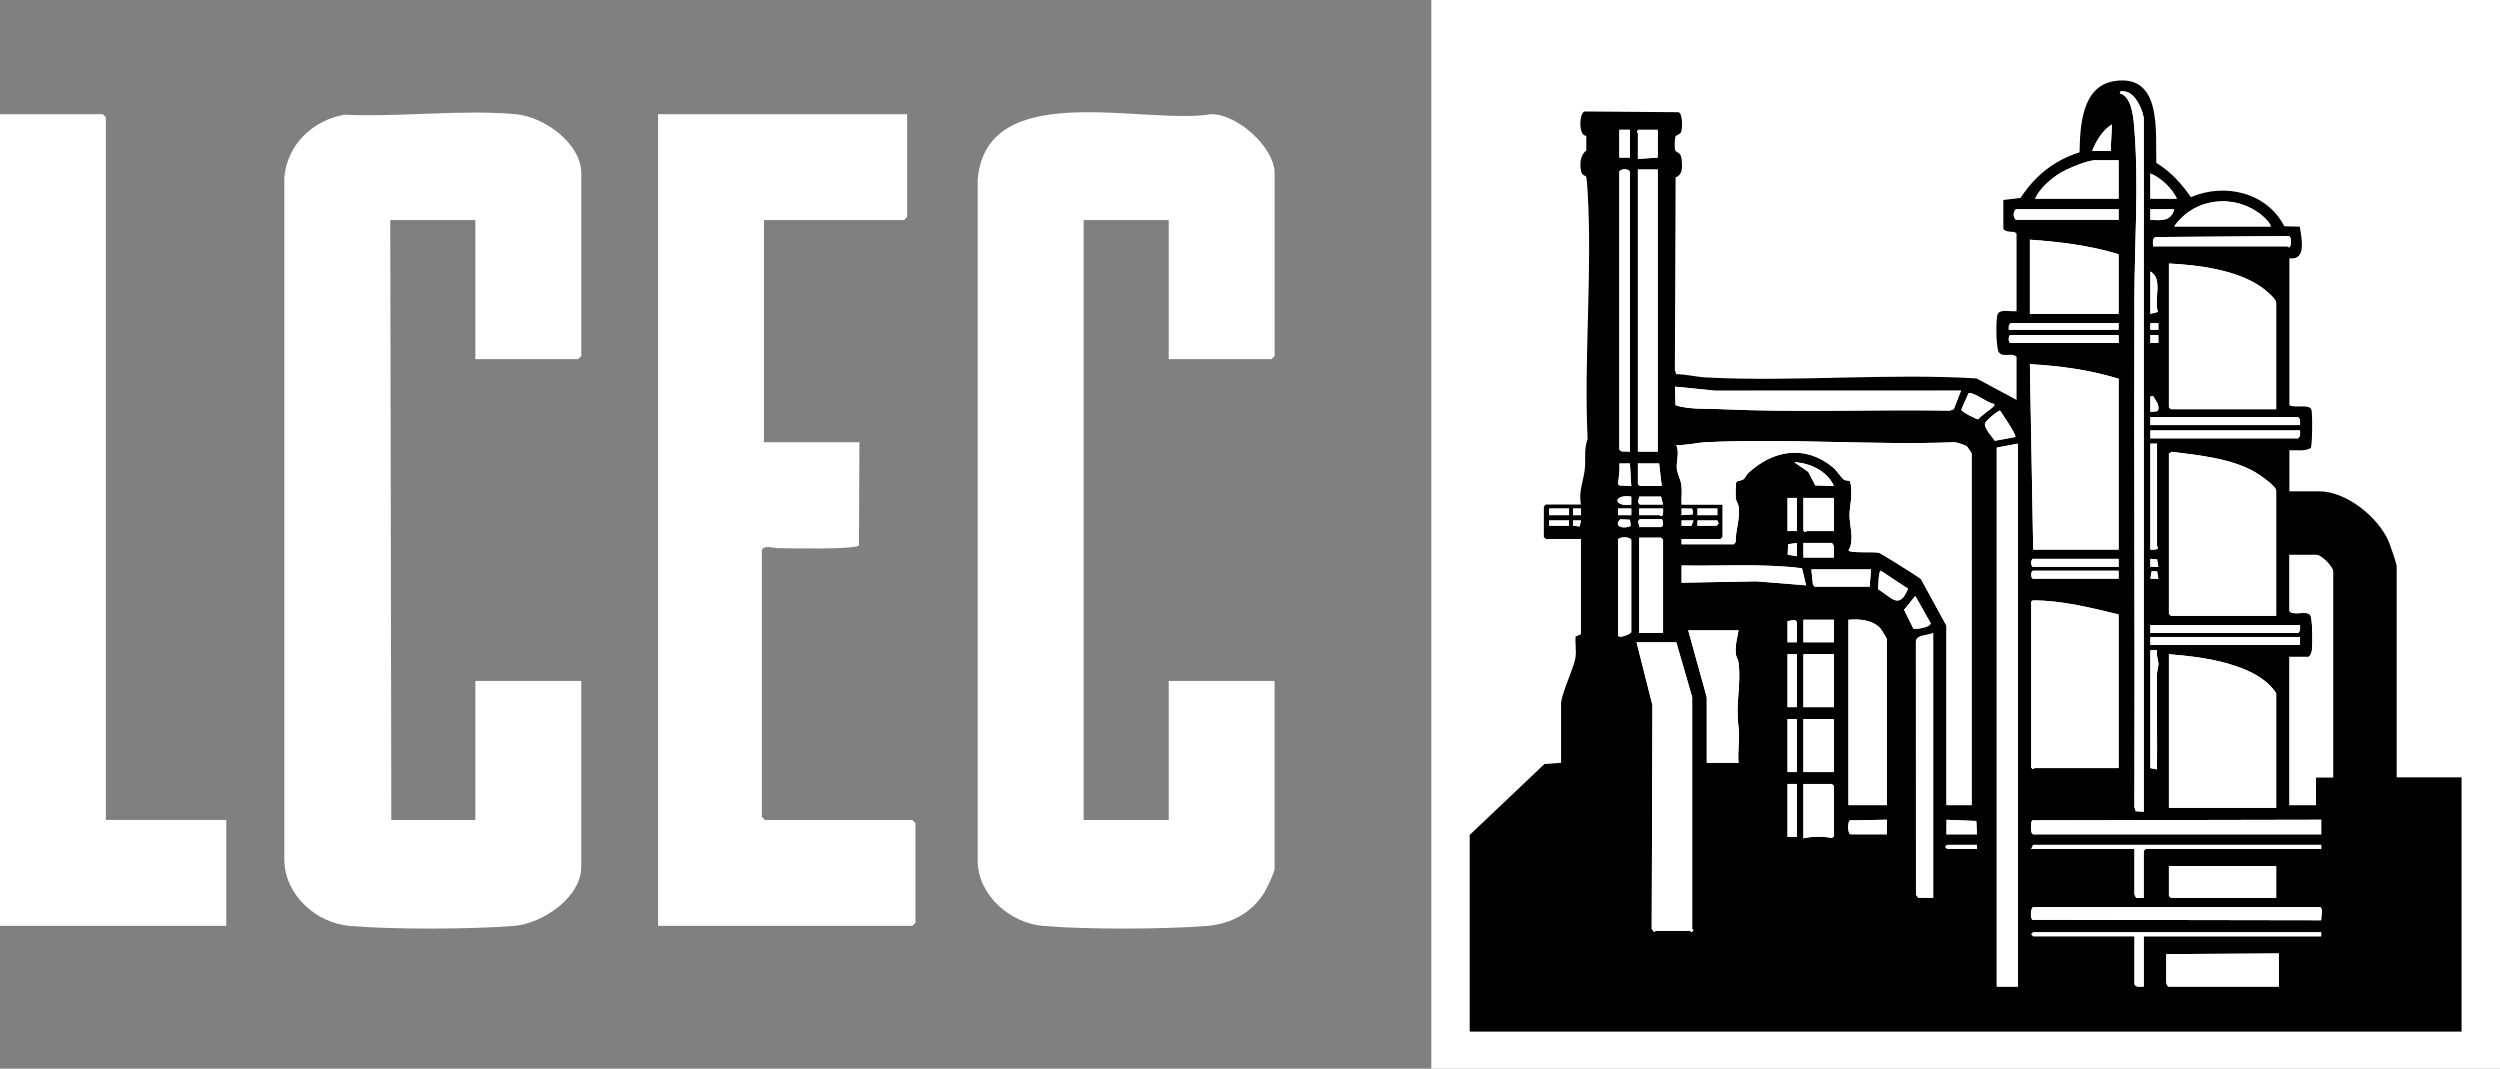 <?xml version="1.0" encoding="UTF-8"?>
<svg id="Layer_1" xmlns="http://www.w3.org/2000/svg" version="1.1" viewBox="0 0 1001.14 427.96">
  <rect x="0" y="0" width="1001.14" height="427.96" fill="#808080" stroke="none"/>
  <!-- Generator: Adobe Illustrator 29.1.0, SVG Export Plug-In . SVG Version: 2.1.0 Build 142)  -->
  <defs>
    <style>
      .st0 {
        fill: #fff;
      }
    </style>
  </defs>
  <rect class="st0" x="573.18" width="427.96" height="427.96"/>
  <path class="st0" d="M802.27,80.08v11.4c0,1.24,3.4,1.5,4.42,1.41l.88.71v31.02c-2.16.37-6.53-1.03-7.56,1.19-.82,1.76-.69,13.61.43,15.23,1.68,2.4,5.24-.11,7.13,1.89v17.24l-16.06-8.6c-35.64-2.15-72.74,1.45-108.32-.39-3.87-.2-7.99-1.27-11.94-1.32l-.52-1.6.29-77.18c2.97-1.16,2.72-4.38,2.42-7.19-.35-3.36-2.13-2.43-2.6-3.77-.29-.84-.25-4.77.18-5.48s1.92-.76,2.29-1.95c.42-1.38.62-7.13-1.09-7.73l-37.68-.29c-2.14.64-2.5,9.85.72,9.74v5.81c-2.4,2.09-2.62,4.86-2.18,7.97.34,2.45,2,2.04,2.16,2.73.22.97.47,4.43.54,5.71,1.95,32.36-1.53,66.65,0,99.21-1.56,4.08-.69,8.06-1.13,12.12-.5,4.51-2.56,9.07-1.54,14.11h-14.05l-.8.8v12.2l.8.8h14.05v38.18l-2.14.88c-.2,2.8.41,6.08-.11,8.8-.78,4.2-5.71,14.46-5.71,18.16v23.6l-6.66.5-29.93,28.4v78.75h397.2v-101.82h-25.99v-84.58c0-.95-2.65-8.6-3.26-10-4.2-9.67-16.92-19.96-27.77-19.96h-11.93v-16.44c2.81-.16,5.97.56,8.53-.87.69-.97.8-14.4.22-15.57-1.01-2.07-6.62-.37-8.75-1.59v-58.86c7.06.97,4.79-8.28,4.17-12.65l-6.2-.16c-6.95-13.55-23.82-17.49-37.42-11.66-3.75-5.42-8.13-10.3-13.84-13.72-.42-12.25,2.49-35.79-16.84-32.75-13.06,2.05-13.7,18.13-13.89,28.53-10.07,3.11-17.97,9.46-23.63,18.26l-6.88.81h0Z"/>
  <path d="M802.27,80.08l6.88-.81c5.66-8.8,13.57-15.16,23.63-18.26.19-10.4.84-26.48,13.89-28.53,19.34-3.03,16.42,20.5,16.84,32.75,5.71,3.43,10.08,8.3,13.84,13.72,13.59-5.83,30.47-1.9,37.42,11.66l6.2.16c.63,4.37,2.9,13.62-4.17,12.65v58.86c2.14,1.22,7.74-.48,8.75,1.59.57,1.18.47,14.6-.22,15.57-2.56,1.43-5.72.71-8.53.87v16.44h11.93c10.85,0,23.57,10.29,27.77,19.96.6,1.39,3.26,9.04,3.26,10v84.58h25.99v101.82h-397.2v-78.75l29.93-28.4,6.66-.5v-23.6c0-3.7,4.92-13.96,5.71-18.16.51-2.73-.11-6,.11-8.8l2.14-.88v-38.18h-14.05l-.8-.8v-12.2l.8-.8h14.05c-1.02-5.04,1.03-9.61,1.54-14.11.46-4.06-.42-8.04,1.13-12.12-1.53-32.56,1.95-66.85,0-99.21-.07-1.27-.32-4.74-.54-5.71-.16-.7-1.81-.28-2.16-2.73-.43-3.1-.21-5.88,2.18-7.97v-5.81c-3.23.11-2.87-9.1-.73-9.74l37.68.29c1.7.6,1.52,6.35,1.09,7.73-.36,1.19-1.88,1.28-2.29,1.95-.43.71-.47,4.65-.18,5.48.46,1.34,2.25.4,2.6,3.77.3,2.81.55,6.03-2.42,7.19l-.29,77.18.52,1.6c3.96.04,8.07,1.11,11.94,1.32,35.59,1.83,72.68-1.76,108.32.39l16.06,8.6v-17.24c-1.9-1.98-5.45.52-7.13-1.89-1.12-1.61-1.25-13.47-.43-15.23,1.03-2.21,5.4-.82,7.56-1.19v-31.02l-.88-.71c-1.02.08-4.42-.17-4.42-1.41v-11.4h.01ZM858.48,325.08V47.99c0-3.25-3.03-9.87-6.45-11.05-.58-.2-3.36-1.08-3.1.43,5.01,1.45,5.47,10.35,5.83,14.86,1.73,21.93.05,44.81-.02,66.79-.21,68.07.23,136.15,0,204.22l.52,1.6,3.21.23h0ZM845.22,60.46l.52-10.61c-3.75,2.21-6.35,6.65-7.94,10.61h7.42ZM652.72,51.97h-4.24v11.14h4.24v-11.14ZM663.86,51.97h-7.69c-1.21.74-.27,1.13-.27,1.33v10.34l7.95-.53v-11.14ZM848.41,64.17h-9.28c-3.33,0-11,3.28-14.01,5.08-3.68,2.2-8.45,6.3-10.12,10.3h33.41v-15.38ZM652.72,180.84v-112.16c-.95-1.19-3.21-1.24-4.24,0v111.37l.88.71,3.36.08ZM663.86,67.88h-7.95v112.96h7.95v-112.96ZM871.74,79.55c-1.92-4.14-6.42-8.38-10.61-10.08v10.08h10.61ZM909.39,90.68c-.42-1.6-2.67-3.73-3.99-4.76-10.96-8.55-26.82-6.63-34.72,4.76h38.71ZM848.41,83.79h-41.1c-1.19.95-1.24,3.21,0,4.24h41.1v-4.24ZM870.68,83.79h-9.55v4.24c4.38.24,8.27.65,9.55-4.24ZM862.19,98.64h53.83c.14,0,.42.63.81.31.89-.62.84-4.22-.24-4.41l-53.05.39c-1.89.21-1.27,2.28-1.33,3.71,0,0-.01,0-.01,0ZM848.41,101.82c-11.53-3.51-23.52-5-35.53-5.83v29.7h35.53v-23.86ZM911.51,163.87v-42.69c0-1.54-4.33-5.04-5.66-6-9.87-7.1-25.39-9.07-37.29-9.64v57.54l.8.8h42.16ZM861.13,125.68l3.04-.77c-1.8-5.03,2.21-13.17-3.04-16.2v16.97ZM848.41,129.4h-43.22l-.72.87-.07,1.78h44.02v-2.65ZM864.32,129.4h-3.19v2.66h3.19v-2.66ZM848.41,134.17h-43.22c-1.05,0-1.05,3.18,0,3.18h43.22v-3.18ZM864.32,134.17h-3.19v3.19h3.19v-3.19ZM848.41,151.67c-11.48-3.53-23.56-5.19-35.53-5.83l1.33,74.24h34.2v-68.41ZM785.3,156.44l-98.39.02-16.15-1.61.23,7.46c5.8,1.75,12.05,1.26,18.08,1.54,30.46,1.39,61.2.08,91.75.58l1.56-.56,2.92-7.42h0ZM798.56,161.76c-2.73-.3-7.94-4.84-10.26-4.28l-2.9,6.6c.16.84,6.16,3.98,6.84,3.81,1.62-1.93,4.31-3.43,5.97-5.03.43-.42.5-.35.34-1.09h0ZM862.18,158.56l-1.05.27v6.1l2.68-.23c.83-.56.55-2.12.27-2.98-.05-.17-1.76-3.02-1.9-3.15h0ZM807.04,175c.68-.71-5.19-9.18-6.09-10.53-.98-.08-5.77,4.08-6.03,5.08-.48,1.72,2.84,5.45,3.96,6.95l8.18-1.51h-.01ZM921.06,170.23c.02-1.15.28-2.45-.8-3.18h-59.13v3.18h59.93ZM921.06,172.35h-59.93v3.18h59.13c1.07-.73.82-2.04.8-3.18ZM673.4,202.05h16.44v12.99l-.8.8h-15.64v2.12h20.95l.71-.88c-.1-4.91,1.88-9.18,1.17-14.27-.17-1.24-.94-1.89-1.11-3.13-.14-.95-.11-6.19.25-6.69.39-.53,1.9-.47,2.72-1s1.17-1.79,1.85-2.42c9.94-9.29,22.64-11.62,33.88-2.6,1.63,1.32,3.6,4.38,4.52,5.04.83.59,1.87.31,2.31.59.81.53.81,5.91.66,7.07-.8,6.51-.93,6.09-.04,12.74.31,2.27.41,6.06-1.02,7.93.07,1.3,10.39.49,12.21,1.03.94.29,16.11,9.8,16.8,10.51l10.21,18.69v71.86h10.08v-140.8c0-.18-1.8-2.85-1.95-2.96-.52-.37-3.87-1.46-4.67-1.57-32.91,1.24-66.97-1.6-99.73,0-3.87.19-7.97,1.35-11.91,1.08,1.3,2.95.02,6.44.18,9.2.13,2.14,1.61,4.73,1.88,7.03.29,2.47-.08,5.14.05,7.64h.02ZM808.1,177.65l-8.48,1.59v215.84h8.48v-217.43ZM863.79,177.65h-2.65v42.42c.83.03,2.97.23,3.07-.8-.05-.24-.41-.41-.41-.53v-41.1ZM911.51,246.59v-50.11c0-1.79-6.78-6.48-8.47-7.43-9.86-5.57-22.22-6.68-33.28-8.1l-1.2.69v64.17l.8.8h42.16ZM734.39,194.62c-2.63-6.01-9.62-9.25-15.91-9.53l5.66,3.87,2.8,5.43,7.45.24h0ZM652.72,185.61h-4.25c.3,2.49-.2,4.89-.41,7.32-.05.6-.23,1.03.39,1.45l4.8.24-.53-9.02h0ZM664.39,185.61h-8.48v8.22l.8.8h8.75l-1.06-9.02ZM653.25,198.87c-7.35-1.09-7.34,4.28,0,3.19v-3.19ZM665.98,202.05l-.8-3.18h-8.75l-.5,2.32.76.86h9.28ZM719.54,199.4h-3.71v13.26h3.71v-13.26ZM734.39,199.4h-12.2v12.99c.74,1.21,1.13.27,1.33.27h10.87v-13.26ZM628.33,203.64h-7.95v2.65h7.95v-2.65ZM633.1,203.64h-3.19v2.66h3.19v-2.66ZM653.25,203.64h-5.31v2.66h5.31v-2.66ZM665.98,203.64h-9.55v2.65h8.22c.12,0,.29.36.53.41,1.03-.08.83-2.24.8-3.07ZM677.58,203.7l-4.18-.06v2.65l4.27-.25c.63-.31,0-2.26-.1-2.33ZM687.72,203.64h-7.95v2.65h7.95v-2.65ZM648.82,207.97c-2.97,3.03,1.77,4,4.2,2.61l-.28-2.45-3.92-.16h0ZM656.43,211.06h8.75c1.05,0,1.05-3.18,0-3.18h-8.48l-.67.77.4,2.41ZM628.33,208.41h-7.95v2.12h7.95v-2.12ZM633.1,208.41h-3.18l.04,2.08,2.62.34.52-2.42h0ZM678.18,208.42h-4.77v2.11l3.92.04.85-2.15ZM687.72,208.41h-7.95v2.12h7.69l.78-.8-.52-1.33ZM647.95,216.1v38.18c0,1.7,4.62-.21,5.3-1.06v-37.12c-.72-1.25-4.94-1.16-5.3,0ZM665.98,253.49v-37.39l-.8-.8h-8.75v38.18h9.55ZM719.54,217.43l-3.48.5-.17,4.22,3.65.59v-5.3h0ZM734.39,223.26c-.24-1.9.71-4.43-.8-5.83h-11.4v5.83h12.2ZM934.32,311.29v-82.46c0-1.77-4.67-6.63-6.63-6.63h-10.87v22.54c1.85,2.05,7.05-.51,8.4,1.68.87,1.41.88,11.56.63,13.71-.14,1.19-.39,2.1-1.34,2.91h-7.69v59.39h10.61v-11.14h6.89ZM848.41,223.79h-34.2c-1.05,0-1.05,3.18,0,3.18h34.2v-3.18ZM864.32,226.97l-.5-2.95-2.68-.23v3.19h3.18ZM721.62,227.56c-15.96-1.96-32.14-.81-48.22-1.11v6.89l29.98-.55,19.87,1.61-1.63-6.84ZM749.24,228.03h-23.86l.62,6.01.71.88h22.01l.53-6.89ZM753.22,228.57c-1.04,0-.95,6.09-1.09,7.4,5.46,3.33,8.4,8.32,11.95-.21l-10.86-7.19ZM848.41,228.56h-34.2c-1.05,0-1.05,3.18,0,3.18h34.2v-3.18ZM864.32,231.75l-.5-2.96h-2.2l-.5,2.96h3.19,0ZM766.28,251.82c1.38.22,6.86-.6,6.84-2.29l-6.13-10.88-4.49,5.57,3.77,7.62h.01ZM848.41,246.06c-10.67-2.59-22.86-5.64-33.92-5.61-.62,0-.69.03-1.08.57v66.29c.74,1.21,1.13.27,1.33.27h33.67v-61.52ZM719.54,257.2v-8.22l-.84-.74-2.87.48v8.48h3.71ZM734.39,248.18h-12.2v9.02h12.2v-9.02ZM755.6,322.43v-66.55c0-.25-2.25-3.87-2.62-4.27-3.25-3.45-8.34-3.77-12.76-3.42v74.24h15.38ZM921.06,250.31h-59.93v3.18h59.13c1.07-.73.82-2.04.8-3.18ZM696.21,252.43h-20.15l7.42,26.78v26.25h12.73c-.47-4.36.62-9.88.03-14.09-1.33-9.46,1.05-16.85-.01-25.97-.15-1.32-.92-2.16-1.05-3.19-.45-3.73.47-6.35,1.03-9.78ZM774.16,253.49c-2.12,1.05-6.81.67-6.93,3.42l.03,101.32.87,1.25,6.02.07v-106.06ZM921.06,255.08h-59.93v3.18h59.93v-3.18ZM671.28,257.2h-15.91l6.36,25.19-.29,89.6.82,1.08c.45.15.69-.28.8-.28h13.79c.17,0,.33.5.53.52l.53-.52c.59-.36-.27-.6-.27-.8v-92.8l-6.36-22.01h0ZM861.13,260.38v47.2l2.65.53c.15-12.53-.14-25.32-.02-37.95.01-1.54.6-2.85.6-4.22,0-1.75-.99-3.66-.57-5.57h-2.66ZM719.54,261.97h-3.71v21.21h3.71v-21.21ZM734.39,261.97h-12.2v21.21h12.2v-21.21ZM868.56,261.97v61.52h42.96v-45.87c-3.71-5.65-9.93-8.75-16.16-10.88-8.53-2.92-17.85-4-26.79-4.76ZM719.54,287.96h-3.71v21.21h3.71v-21.21ZM734.39,287.96h-12.2v21.21h12.2v-21.21ZM719.54,313.94h-3.71v21.21h3.71v-21.21ZM722.19,335.69c3.61-.81,7.76-.82,11.42-.13l.77-.67v-20.15l-.8-.8h-11.4v21.74ZM741.02,334.1h14.58v-5.83l-14.87.27c-.85.81-.86,5.22.29,5.58h0ZM791.66,334.1l-.24-5.33-11.91-.47-.04,5.8h12.2,0ZM814.2,334.1h115.34v-5.83l-115.64.23-.42.64c-.1,1.15-.5,4.59.72,4.96h0ZM791.66,338.34h-11.93l-.78.8.78.8h11.93v-1.59ZM929.54,338.34h-115.34l-.8,1.59h41.36v18.3c0,.15.54,1.24.89,1.35l2.82-.02v-18.83l.8-.8h70.27v-1.59ZM911.51,346.82h-42.96v11.93l.8.8h42.16v-12.73ZM929.28,363.26h-115.08c-1.19.72-1.12,4.5-.3,5.07l115.61.19.35-4.18-.57-1.08h-.01ZM929.54,373.34h-115.34l-.78.8.78.8h40.57v19.36c.86,1.2,2.42.75,3.71.8v-20.15h71.06v-1.59ZM912.57,381.82l-45.08.27v11.14c0,.53.3,1.52.8,1.86h44.28v-13.26Z"/>
  <g>
    <path class="st0" d="M468.02,143.82v-55.7h-34.08v240.25h34.08v-55.7h42.4v75.23c0,1.35-3.06,7.74-3.99,9.31-4.87,8.17-13.54,12.84-22.99,13.58-17.24,1.36-48.59,1.48-65.73,0-12.95-1.12-25.63-11.86-26.19-25.35V71.88c3.54-41.11,66.72-21.68,93.55-26.15,10.52-.04,25.36,13.34,25.36,23.68v73.15l-1.25,1.25h-41.16Z"/>
    <path class="st0" d="M190.36,143.82v-55.7h-34.08l.42,240.25h33.67v-55.7h42.4v74.4c0,12.37-15.62,22.83-26.99,23.72-17.24,1.36-48.59,1.48-65.73,0-13.43-1.16-25.89-12.34-26.19-26.18V71.04c1.14-13.15,11.29-22.76,23.95-25.11,22.14,1.05,46.93-2.15,68.77-.2,11.17,1,26.2,11.63,26.2,23.68v73.15l-1.25,1.25h-41.17Z"/>
    <path class="st0" d="M363.28,45.72v41.15l-1.25,1.25h-56.11v88.95h38.24l-.18,41.4c-2.42,1.7-27.64,1.07-32.69,1.04-1.27,0-6.2-1.52-6.2,1.21v106.41l1.25,1.25h59.02l1.25,1.25v39.9l-1.25,1.25h-101.83V45.72h99.76-.01Z"/>
    <polygon class="st0" points="42.39 328.36 90.61 328.36 90.61 370.76 0 370.76 0 45.72 41.15 45.72 42.39 46.97 42.39 328.36"/>
  </g>
  <path class="st0" d="M673.4,202.05c-.15-2.49.23-5.17-.05-7.64-.27-2.3-1.76-4.89-1.88-7.03-.16-2.77,1.11-6.25-.18-9.2,3.95.25,8.04-.9,11.91-1.08,32.77-1.6,66.83,1.25,99.73,0,.8.1,4.15,1.2,4.67,1.57.15.11,1.95,2.78,1.95,2.96v140.8h-10.08v-71.86l-10.21-18.69c-.7-.71-15.86-10.22-16.8-10.51-1.81-.54-12.13.28-12.21-1.03,1.43-1.87,1.33-5.66,1.02-7.93-.89-6.65-.75-6.23.04-12.74.14-1.17.15-6.53-.66-7.07-.45-.29-1.47,0-2.31-.59-.92-.66-2.88-3.72-4.52-5.04-11.23-9.03-23.94-6.68-33.88,2.6-.68.64-1.01,1.89-1.85,2.42s-2.32.46-2.72,1c-.36.5-.39,5.73-.25,6.69.17,1.24.94,1.89,1.11,3.13.71,5.08-1.26,9.35-1.17,14.27l-.71.88h-20.95v-2.12h15.64l.8-.8v-12.99h-16.46Z"/>
  <path class="st0" d="M911.51,246.59h-42.16l-.8-.8v-64.17l1.2-.69c11.06,1.42,23.43,2.55,33.28,8.1,1.7.95,8.47,5.64,8.47,7.43v50.11h0Z"/>
  <path class="st0" d="M848.41,151.67v68.41h-34.2l-1.33-74.24c11.97.66,24.05,2.31,35.53,5.83Z"/>
  <path class="st0" d="M868.56,261.97c8.94.76,18.26,1.85,26.79,4.76,6.24,2.13,12.45,5.22,16.16,10.88v45.87h-42.96v-61.52Z"/>
  <path class="st0" d="M911.51,163.87h-42.16l-.8-.8v-57.54c11.89.58,27.42,2.56,37.29,9.64,1.34.95,5.66,4.47,5.66,6v42.69Z"/>
  <path class="st0" d="M848.41,246.06v61.52h-33.67c-.19,0-.58.94-1.33-.27v-66.29c.39-.54.47-.57,1.08-.57,11.05-.02,23.24,3.02,33.92,5.61Z"/>
  <path class="st0" d="M671.28,257.2l6.36,22.01v92.8c0,.19.87.43.27.8l-.53.52c-.2-.02-.36-.52-.53-.52h-13.79c-.11,0-.36.42-.8.28l-.82-1.08.29-89.6-6.36-25.19h15.91Z"/>
  <polygon class="st0" points="808.1 177.65 808.1 395.08 799.62 395.08 799.62 179.24 808.1 177.65"/>
  <path class="st0" d="M934.32,311.29h-6.89v11.14h-10.61v-59.39h7.69c.94-.81,1.2-1.72,1.34-2.91.25-2.14.24-12.3-.63-13.71-1.35-2.18-6.55.37-8.4-1.68v-22.54h10.87c1.96,0,6.63,4.86,6.63,6.63v82.46h0Z"/>
  <path class="st0" d="M755.6,322.43h-15.38v-74.24c4.41-.35,9.5-.03,12.76,3.42.38.4,2.62,4.02,2.62,4.27v66.55Z"/>
  <path class="st0" d="M858.48,325.08l-3.21-.23-.52-1.6c.23-68.07-.21-136.15,0-204.22.06-21.98,1.75-44.85.02-66.79-.35-4.51-.83-13.41-5.83-14.86-.27-1.53,2.51-.64,3.1-.43,3.43,1.18,6.45,7.8,6.45,11.05v277.09h0Z"/>
  <path class="st0" d="M848.41,101.82v23.86h-35.53v-29.7c12.01.84,24,2.32,35.53,5.83Z"/>
  <rect class="st0" x="655.9" y="67.88" width="7.95" height="112.96"/>
  <path class="st0" d="M785.3,156.44l-2.92,7.42-1.56.56c-30.56-.5-61.29.81-91.75-.58-6.03-.28-12.29.22-18.08-1.54l-.23-7.46,16.15,1.61,98.39-.02h0Z"/>
  <path class="st0" d="M696.21,252.43c-.57,3.43-1.48,6.06-1.03,9.78.13,1.04.89,1.89,1.05,3.19,1.06,9.12-1.32,16.51.01,25.97.59,4.2-.49,9.73-.03,14.09h-12.73v-26.25l-7.42-26.78h20.15Z"/>
  <path class="st0" d="M774.16,253.49v106.06l-6.02-.07-.87-1.25-.03-101.32c.12-2.76,4.79-2.38,6.93-3.42Z"/>
  <path class="st0" d="M814.2,334.1c-1.22-.37-.82-3.82-.72-4.96l.42-.64,115.64-.23v5.83h-115.34Z"/>
  <path class="st0" d="M929.28,363.26l.57,1.08-.35,4.18-115.61-.19c-.83-.57-.89-4.35.3-5.07h115.09Z"/>
  <path class="st0" d="M912.57,381.82v13.26h-44.28c-.5-.34-.8-1.33-.8-1.86v-11.14l45.08-.27Z"/>
  <polygon class="st0" points="911.51 346.82 911.51 359.55 869.35 359.55 868.56 358.75 868.56 346.82 911.51 346.82"/>
  <path class="st0" d="M652.72,180.84l-3.36-.08-.88-.71v-111.37c1.03-1.24,3.29-1.19,4.24,0v112.16Z"/>
  <path class="st0" d="M848.41,64.17v15.38h-33.41c1.65-4,6.44-8.1,10.12-10.3,3.01-1.8,10.68-5.08,14.01-5.08h9.28Z"/>
  <polygon class="st0" points="665.98 253.49 656.43 253.49 656.43 215.31 665.18 215.31 665.98 216.1 665.98 253.49"/>
  <path class="st0" d="M721.62,227.56l1.63,6.84-19.87-1.61-29.98.55v-6.89c16.07.31,32.24-.85,48.21,1.11h.01Z"/>
  <path class="st0" d="M909.39,90.68h-38.71c7.9-11.39,23.77-13.31,34.72-4.76,1.32,1.03,3.56,3.16,3.99,4.76Z"/>
  <path class="st0" d="M722.19,335.69v-21.74h11.4l.8.8v20.15l-.77.67c-3.66-.69-7.83-.68-11.42.13Z"/>
  <rect class="st0" x="722.19" y="287.96" width="12.2" height="21.21"/>
  <rect class="st0" x="722.19" y="261.97" width="12.2" height="21.21"/>
  <path class="st0" d="M929.54,373.34v1.59h-71.06v20.15c-1.29-.04-2.85.4-3.71-.8v-19.36h-40.57l-.78-.8.78-.8h115.34Z"/>
  <path class="st0" d="M929.54,338.34v1.59h-70.27l-.8.8v18.83l-2.82.02c-.35-.11-.89-1.2-.89-1.35v-18.3h-41.36l.8-1.59h115.34Z"/>
  <path class="st0" d="M647.95,216.1c.36-1.16,4.58-1.25,5.3,0v37.12c-.68.85-5.3,2.76-5.3,1.06v-38.18Z"/>
  <path class="st0" d="M862.19,98.64c.05-1.43-.56-3.5,1.33-3.71l53.05-.39c1.09.19,1.13,3.81.24,4.41-.38.32-.67-.31-.81-.31h-53.83s.01,0,.01,0Z"/>
  <rect class="st0" x="861.13" y="255.08" width="59.93" height="3.18"/>
  <path class="st0" d="M921.06,250.31c.02,1.15.28,2.45-.8,3.18h-59.13v-3.18h59.93Z"/>
  <path class="st0" d="M921.06,170.23h-59.93v-3.18h59.13c1.07.73.82,2.04.8,3.18Z"/>
  <path class="st0" d="M921.06,172.35c.02,1.15.28,2.45-.8,3.18h-59.13v-3.18h59.93Z"/>
  <path class="st0" d="M848.41,83.79v4.24h-41.1c-1.24-1.03-1.19-3.29,0-4.24h41.1Z"/>
  <path class="st0" d="M734.39,199.4v13.26h-10.87c-.19,0-.58.94-1.33-.27v-12.99h12.2Z"/>
  <polygon class="st0" points="749.24 228.03 748.71 234.93 726.7 234.93 725.99 234.05 725.37 228.03 749.24 228.03"/>
  <path class="st0" d="M848.41,134.17v3.18h-43.22c-1.05,0-1.05-3.18,0-3.18h43.22Z"/>
  <path class="st0" d="M861.13,260.38h2.65c-.41,1.91.57,3.82.57,5.57,0,1.36-.58,2.68-.6,4.22-.12,12.63.17,25.42.02,37.95l-2.65-.53v-47.2h.01Z"/>
  <polygon class="st0" points="848.41 129.4 848.41 132.05 804.39 132.05 804.47 130.27 805.19 129.4 848.41 129.4"/>
  <path class="st0" d="M863.79,177.65v41.1c0,.12.36.29.41.53-.08,1.03-2.24.83-3.07.8v-42.42h2.65Z"/>
  <path class="st0" d="M848.41,228.56v3.18h-34.2c-1.05,0-1.05-3.18,0-3.18h34.2Z"/>
  <path class="st0" d="M848.41,223.79v3.18h-34.2c-1.05,0-1.05-3.18,0-3.18h34.2Z"/>
  <rect class="st0" x="722.19" y="248.18" width="12.2" height="9.02"/>
  <path class="st0" d="M663.86,51.97v11.14l-7.95.53v-10.34c0-.19-.94-.58.27-1.33h7.69Z"/>
  <path class="st0" d="M741.02,334.1c-1.16-.36-1.15-4.76-.29-5.58l14.87-.27v5.83h-14.58Z"/>
  <path class="st0" d="M807.04,175l-8.18,1.51c-1.1-1.5-4.42-5.23-3.96-6.95.28-1,5.06-5.17,6.03-5.08.9,1.34,6.77,9.82,6.09,10.53h.01Z"/>
  <polygon class="st0" points="664.39 185.61 665.45 194.62 656.7 194.62 655.9 193.83 655.9 185.61 664.39 185.61"/>
  <path class="st0" d="M753.22,228.57l10.86,7.19c-3.55,8.54-6.49,3.55-11.95.21.14-1.32.05-7.4,1.09-7.4Z"/>
  <path class="st0" d="M798.56,161.76c.16.74.1.68-.34,1.09-1.68,1.6-4.35,3.1-5.97,5.03-.69.16-6.68-2.97-6.84-3.81l2.9-6.6c2.31-.56,7.53,3.99,10.26,4.28h0Z"/>
  <path class="st0" d="M766.28,251.82l-3.77-7.62,4.49-5.57,6.13,10.88c.02,1.7-5.46,2.51-6.84,2.29h-.01Z"/>
  <rect class="st0" x="715.83" y="261.97" width="3.71" height="21.21"/>
  <rect class="st0" x="715.83" y="287.96" width="3.71" height="21.21"/>
  <rect class="st0" x="715.83" y="313.94" width="3.71" height="21.21"/>
  <polygon class="st0" points="791.66 334.1 779.47 334.1 779.51 328.29 791.42 328.76 791.66 334.1"/>
  <path class="st0" d="M734.39,223.26h-12.2v-5.83h11.4c1.51,1.4.55,3.93.8,5.83Z"/>
  <path class="st0" d="M871.74,79.55h-10.61v-10.08c4.19,1.7,8.69,5.94,10.61,10.08Z"/>
  <path class="st0" d="M734.39,194.62l-7.45-.24-2.8-5.43-5.66-3.87c6.29.3,13.27,3.52,15.91,9.53h0Z"/>
  <rect class="st0" x="715.83" y="199.4" width="3.71" height="13.26"/>
  <path class="st0" d="M845.22,60.46h-7.42c1.6-3.96,4.19-8.4,7.94-10.61l-.52,10.61Z"/>
  <rect class="st0" x="648.48" y="51.97" width="4.24" height="11.14"/>
  <path class="st0" d="M861.13,125.68v-16.97c5.25,3.02,1.24,11.17,3.04,16.2l-3.04.77Z"/>
  <path class="st0" d="M652.72,185.61l.53,9.02-4.8-.24c-.64-.42-.45-.85-.39-1.45.21-2.44.71-4.84.41-7.32h4.25Z"/>
  <path class="st0" d="M870.68,83.79c-1.27,4.9-5.17,4.49-9.55,4.24v-4.24h9.55Z"/>
  <polygon class="st0" points="719.54 257.2 715.83 257.2 715.83 248.72 718.7 248.24 719.54 248.98 719.54 257.2"/>
  <polygon class="st0" points="665.98 202.05 656.7 202.05 655.94 201.19 656.43 198.87 665.18 198.87 665.98 202.05"/>
  <path class="st0" d="M656.43,211.06l-.4-2.41.67-.77h8.48c1.05,0,1.05,3.18,0,3.18h-8.75Z"/>
  <path class="st0" d="M665.98,203.64c.03.83.23,2.97-.8,3.07-.24-.05-.41-.41-.53-.41h-8.22v-2.65h9.55Z"/>
  <rect class="st0" x="679.77" y="203.64" width="7.95" height="2.65"/>
  <rect class="st0" x="620.37" y="203.64" width="7.95" height="2.65"/>
  <polygon class="st0" points="791.66 338.34 791.66 339.93 779.73 339.93 778.95 339.13 779.73 338.34 791.66 338.34"/>
  <polygon class="st0" points="719.54 217.43 719.54 222.73 715.89 222.15 716.06 217.93 719.54 217.43"/>
  <polygon class="st0" points="687.72 208.41 688.24 209.74 687.46 210.53 679.77 210.53 679.77 208.41 687.72 208.41"/>
  <rect class="st0" x="620.37" y="208.41" width="7.95" height="2.12"/>
  <path class="st0" d="M653.25,198.87v3.19c-7.34,1.09-7.35-4.28,0-3.19Z"/>
  <path class="st0" d="M648.82,207.97l3.92.16.28,2.45c-2.43,1.39-7.17.42-4.2-2.61h0Z"/>
  <path class="st0" d="M862.18,158.56c.14.12,1.85,2.97,1.9,3.15.29.86.55,2.42-.27,2.98l-2.68.23v-6.1l1.05-.27h0Z"/>
  <rect class="st0" x="647.95" y="203.64" width="5.31" height="2.66"/>
  <path class="st0" d="M677.58,203.7c.08.08.72,2.03.1,2.33l-4.27.25v-2.65l4.18.06Z"/>
  <rect class="st0" x="861.13" y="134.17" width="3.19" height="3.19"/>
  <polygon class="st0" points="864.32 226.97 861.13 226.97 861.13 223.79 863.82 224.02 864.32 226.97"/>
  <polygon class="st0" points="864.32 231.75 861.13 231.75 861.62 228.79 863.83 228.79 864.32 231.75"/>
  <polygon class="st0" points="678.18 208.42 677.33 210.56 673.4 210.53 673.4 208.41 678.18 208.42"/>
  <rect class="st0" x="629.92" y="203.64" width="3.19" height="2.66"/>
  <rect class="st0" x="861.13" y="129.4" width="3.19" height="2.66"/>
  <polygon class="st0" points="633.1 208.41 632.58 210.83 629.96 210.49 629.92 208.41 633.1 208.41"/>
</svg>